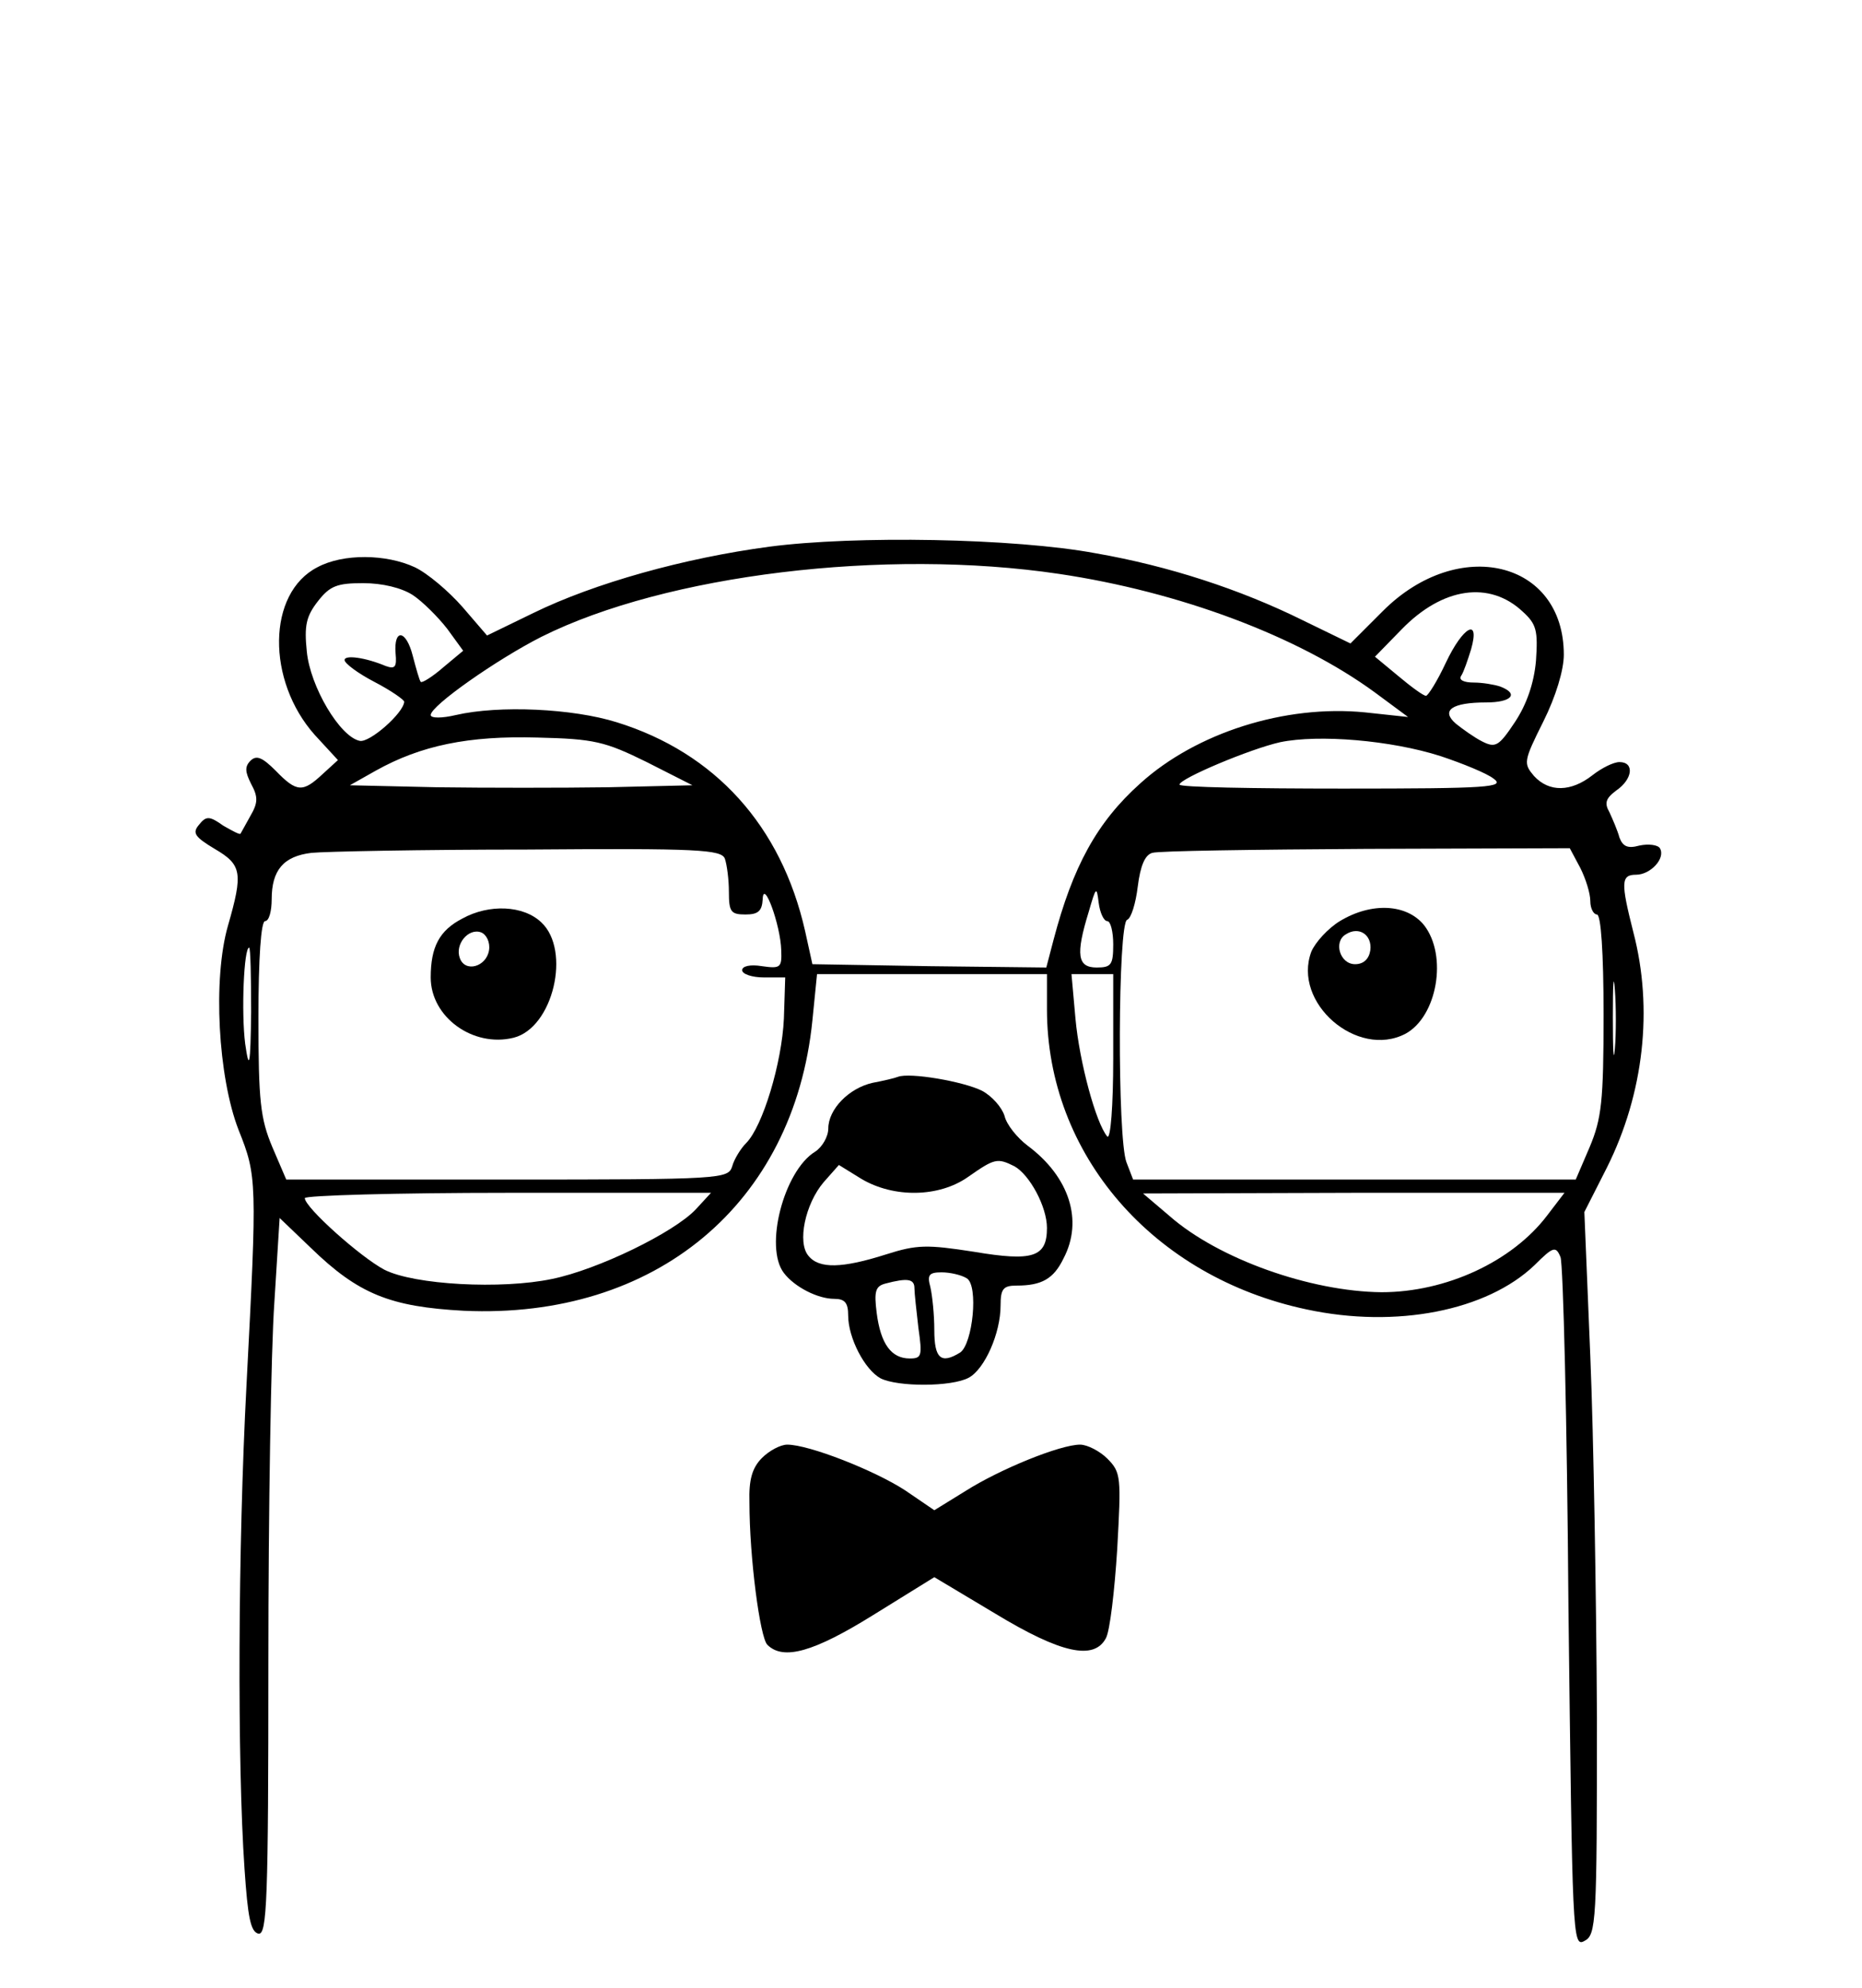 <?xml version="1.0" standalone="no"?>
<!DOCTYPE svg PUBLIC "-//W3C//DTD SVG 20010904//EN"
 "http://www.w3.org/TR/2001/REC-SVG-20010904/DTD/svg10.dtd">
<svg version="1.0" xmlns="http://www.w3.org/2000/svg"
 width="281pt" height="300pt" viewBox="0 0 281 300"
 preserveAspectRatio="xMidYMid meet">

<g transform="translate(0,300) scale(0.1,-0.1)"
fill="#000000" stroke="none">
<path d="M1161 2175 c-128 -17 -264 -55 -356 -100 l-70 -34 -37 43 c-21 24
-53 51 -72 60 -43 20 -108 21 -147 0 -76 -39 -77 -171 -4 -253 l35 -38 -23
-21 c-30 -28 -39 -28 -71 5 -20 20 -29 24 -38 15 -9 -9 -8 -17 1 -35 11 -20
10 -29 -1 -48 -7 -13 -14 -25 -15 -27 -1 -2 -12 4 -26 12 -21 15 -26 15 -37 1
-10 -12 -6 -18 24 -36 41 -24 43 -36 20 -116 -23 -80 -15 -228 16 -308 28 -70
28 -77 12 -385 -13 -247 -14 -570 -3 -730 5 -73 9 -95 21 -98 13 -2 15 49 15
410 0 227 4 471 9 542 l8 128 47 -45 c72 -70 120 -89 231 -95 289 -13 498 161
526 438 l7 70 173 0 174 0 0 -53 c0 -219 160 -404 392 -453 135 -29 272 -2
344 67 28 28 32 29 39 12 4 -10 10 -248 12 -530 6 -495 6 -512 24 -502 18 9
19 28 19 337 -1 180 -5 425 -10 545 l-9 218 34 67 c56 112 70 240 40 355 -19
75 -19 87 4 87 22 0 45 25 36 40 -3 5 -17 7 -31 4 -18 -5 -25 -1 -30 12 -3 11
-10 27 -15 38 -8 14 -6 21 10 33 25 17 28 43 5 43 -9 0 -27 -9 -41 -20 -32
-25 -65 -26 -88 -1 -16 19 -16 22 14 82 19 38 31 78 31 101 0 142 -159 180
-273 66 l-49 -49 -72 35 c-95 47 -203 82 -312 101 -123 23 -364 27 -493 10z
m437 -41 c182 -27 361 -94 477 -179 l50 -37 -65 7 c-121 12 -255 -31 -339
-107 -66 -59 -102 -126 -131 -236 l-11 -42 -176 2 -177 3 -11 50 c-36 159
-136 269 -284 315 -67 21 -178 26 -243 11 -21 -5 -38 -5 -38 0 0 14 100 84
167 118 188 94 519 134 781 95z m-975 -32 c15 -10 38 -33 52 -51 l24 -33 -30
-25 c-16 -14 -32 -24 -34 -22 -2 2 -7 20 -12 39 -10 40 -29 42 -26 4 2 -21 -1
-24 -15 -19 -31 13 -62 17 -62 9 0 -5 20 -20 45 -33 25 -13 45 -27 45 -30 -1
-17 -52 -62 -67 -59 -30 6 -75 82 -80 135 -4 39 -1 53 17 76 18 23 29 27 68
27 29 0 58 -7 75 -18z m1675 -25 c21 -19 23 -29 20 -74 -3 -34 -14 -66 -32
-93 -24 -36 -29 -39 -49 -29 -12 6 -30 19 -40 27 -23 20 -6 32 46 32 38 0 50
13 21 24 -9 3 -27 6 -40 6 -15 0 -23 4 -19 10 4 6 10 24 15 40 14 49 -12 35
-38 -20 -13 -28 -27 -50 -30 -50 -4 0 -23 14 -42 30 l-35 29 40 41 c62 64 133
74 183 27z m-1322 -227 l69 -35 -127 -3 c-70 -1 -186 -1 -259 0 l-131 3 39 22
c68 38 140 53 244 50 86 -2 102 -6 165 -37z m1198 9 c33 -11 70 -26 80 -34 18
-13 -6 -15 -227 -15 -136 0 -247 2 -247 6 0 9 107 54 152 64 58 12 167 3 242
-21z m-1080 -155 c3 -9 6 -31 6 -50 0 -30 3 -34 25 -34 19 0 25 5 26 23 1 32
27 -39 28 -77 1 -26 -1 -28 -29 -24 -18 3 -30 0 -30 -6 0 -6 15 -11 33 -11
l32 0 -2 -62 c-3 -67 -32 -163 -57 -188 -8 -8 -18 -24 -21 -35 -6 -19 -15 -20
-339 -20 l-334 0 -21 49 c-18 43 -21 69 -21 195 0 91 4 146 10 146 6 0 10 15
10 33 0 44 18 65 60 70 19 2 166 5 326 5 258 2 293 0 298 -14z m1291 -14 c8
-16 15 -38 15 -50 0 -11 5 -20 10 -20 6 0 10 -57 10 -151 0 -131 -3 -157 -21
-200 l-21 -49 -334 0 -334 0 -10 26 c-14 36 -13 361 1 366 6 2 13 25 16 50 4
32 11 48 22 51 9 3 154 5 323 6 l307 1 16 -30z m-714 -80 c5 0 9 -16 9 -35 0
-31 -3 -35 -25 -35 -29 0 -32 19 -12 84 11 38 12 39 15 14 2 -16 8 -28 13 -28z
m-1292 -137 c-1 -82 -3 -90 -9 -48 -6 47 -2 145 6 145 2 0 3 -44 3 -97z m2058
-56 c-2 -23 -3 -1 -3 48 0 50 1 68 3 42 2 -26 2 -67 0 -90z m-757 -14 c0 -72
-4 -123 -9 -118 -17 20 -42 112 -48 178 l-6 67 32 0 31 0 0 -127z m-630 -228
c-33 -35 -148 -91 -217 -105 -76 -16 -208 -9 -253 14 -36 19 -120 94 -120 108
0 4 138 8 307 8 l306 0 -23 -25z m1285 -9 c-53 -70 -153 -116 -250 -116 -107
1 -246 50 -320 115 l-40 34 318 1 318 0 -26 -34z"/>
<path d="M698 1614 c-35 -18 -48 -43 -48 -89 0 -60 64 -106 125 -91 60 15 87
132 42 174 -27 26 -79 28 -119 6z m40 -48 c-4 -25 -36 -34 -44 -12 -8 21 13
46 32 39 8 -3 14 -15 12 -27z"/>
<path d="M2022 1610 c-18 -11 -37 -32 -43 -46 -29 -77 69 -162 142 -124 48 26
64 118 28 164 -26 32 -79 35 -127 6z m46 -44 c-2 -13 -10 -21 -23 -21 -23 0
-33 34 -14 45 20 13 40 -1 37 -24z"/>
<path d="M1355 1375 c-5 -2 -22 -6 -38 -9 -36 -8 -67 -40 -67 -69 0 -12 -9
-28 -20 -35 -47 -29 -77 -144 -47 -183 16 -21 51 -39 76 -39 16 0 21 -6 21
-25 0 -34 25 -82 49 -95 26 -13 107 -13 133 1 24 13 48 67 48 109 0 25 4 30
24 30 38 0 56 10 71 41 30 57 9 123 -54 170 -16 12 -32 32 -35 45 -4 13 -19
30 -34 38 -28 14 -109 28 -127 21z m176 -135 c23 -13 49 -61 49 -93 0 -44 -21
-51 -110 -36 -71 11 -86 11 -133 -4 -66 -21 -101 -22 -117 -2 -17 20 -5 78 23
111 l23 26 34 -21 c49 -29 117 -28 161 3 40 28 44 29 70 16z m-72 -169 c18
-11 9 -99 -10 -112 -29 -18 -39 -9 -39 34 0 23 -3 52 -6 65 -5 18 -2 22 17 22
13 0 30 -4 38 -9z m-79 -15 c0 -7 3 -34 6 -60 6 -42 5 -46 -13 -46 -28 0 -44
22 -50 69 -4 32 -2 40 13 44 34 9 44 7 44 -7z"/>
<path d="M1150 800 c-15 -15 -20 -33 -19 -67 0 -84 16 -204 27 -215 24 -24 70
-11 160 45 l92 57 92 -55 c99 -60 149 -71 167 -37 6 11 13 71 17 134 6 109 6
116 -15 137 -11 11 -30 21 -41 21 -30 0 -121 -37 -173 -70 l-47 -29 -44 30
c-46 30 -145 69 -178 69 -10 0 -27 -9 -38 -20z"/>
</g>
</svg>
